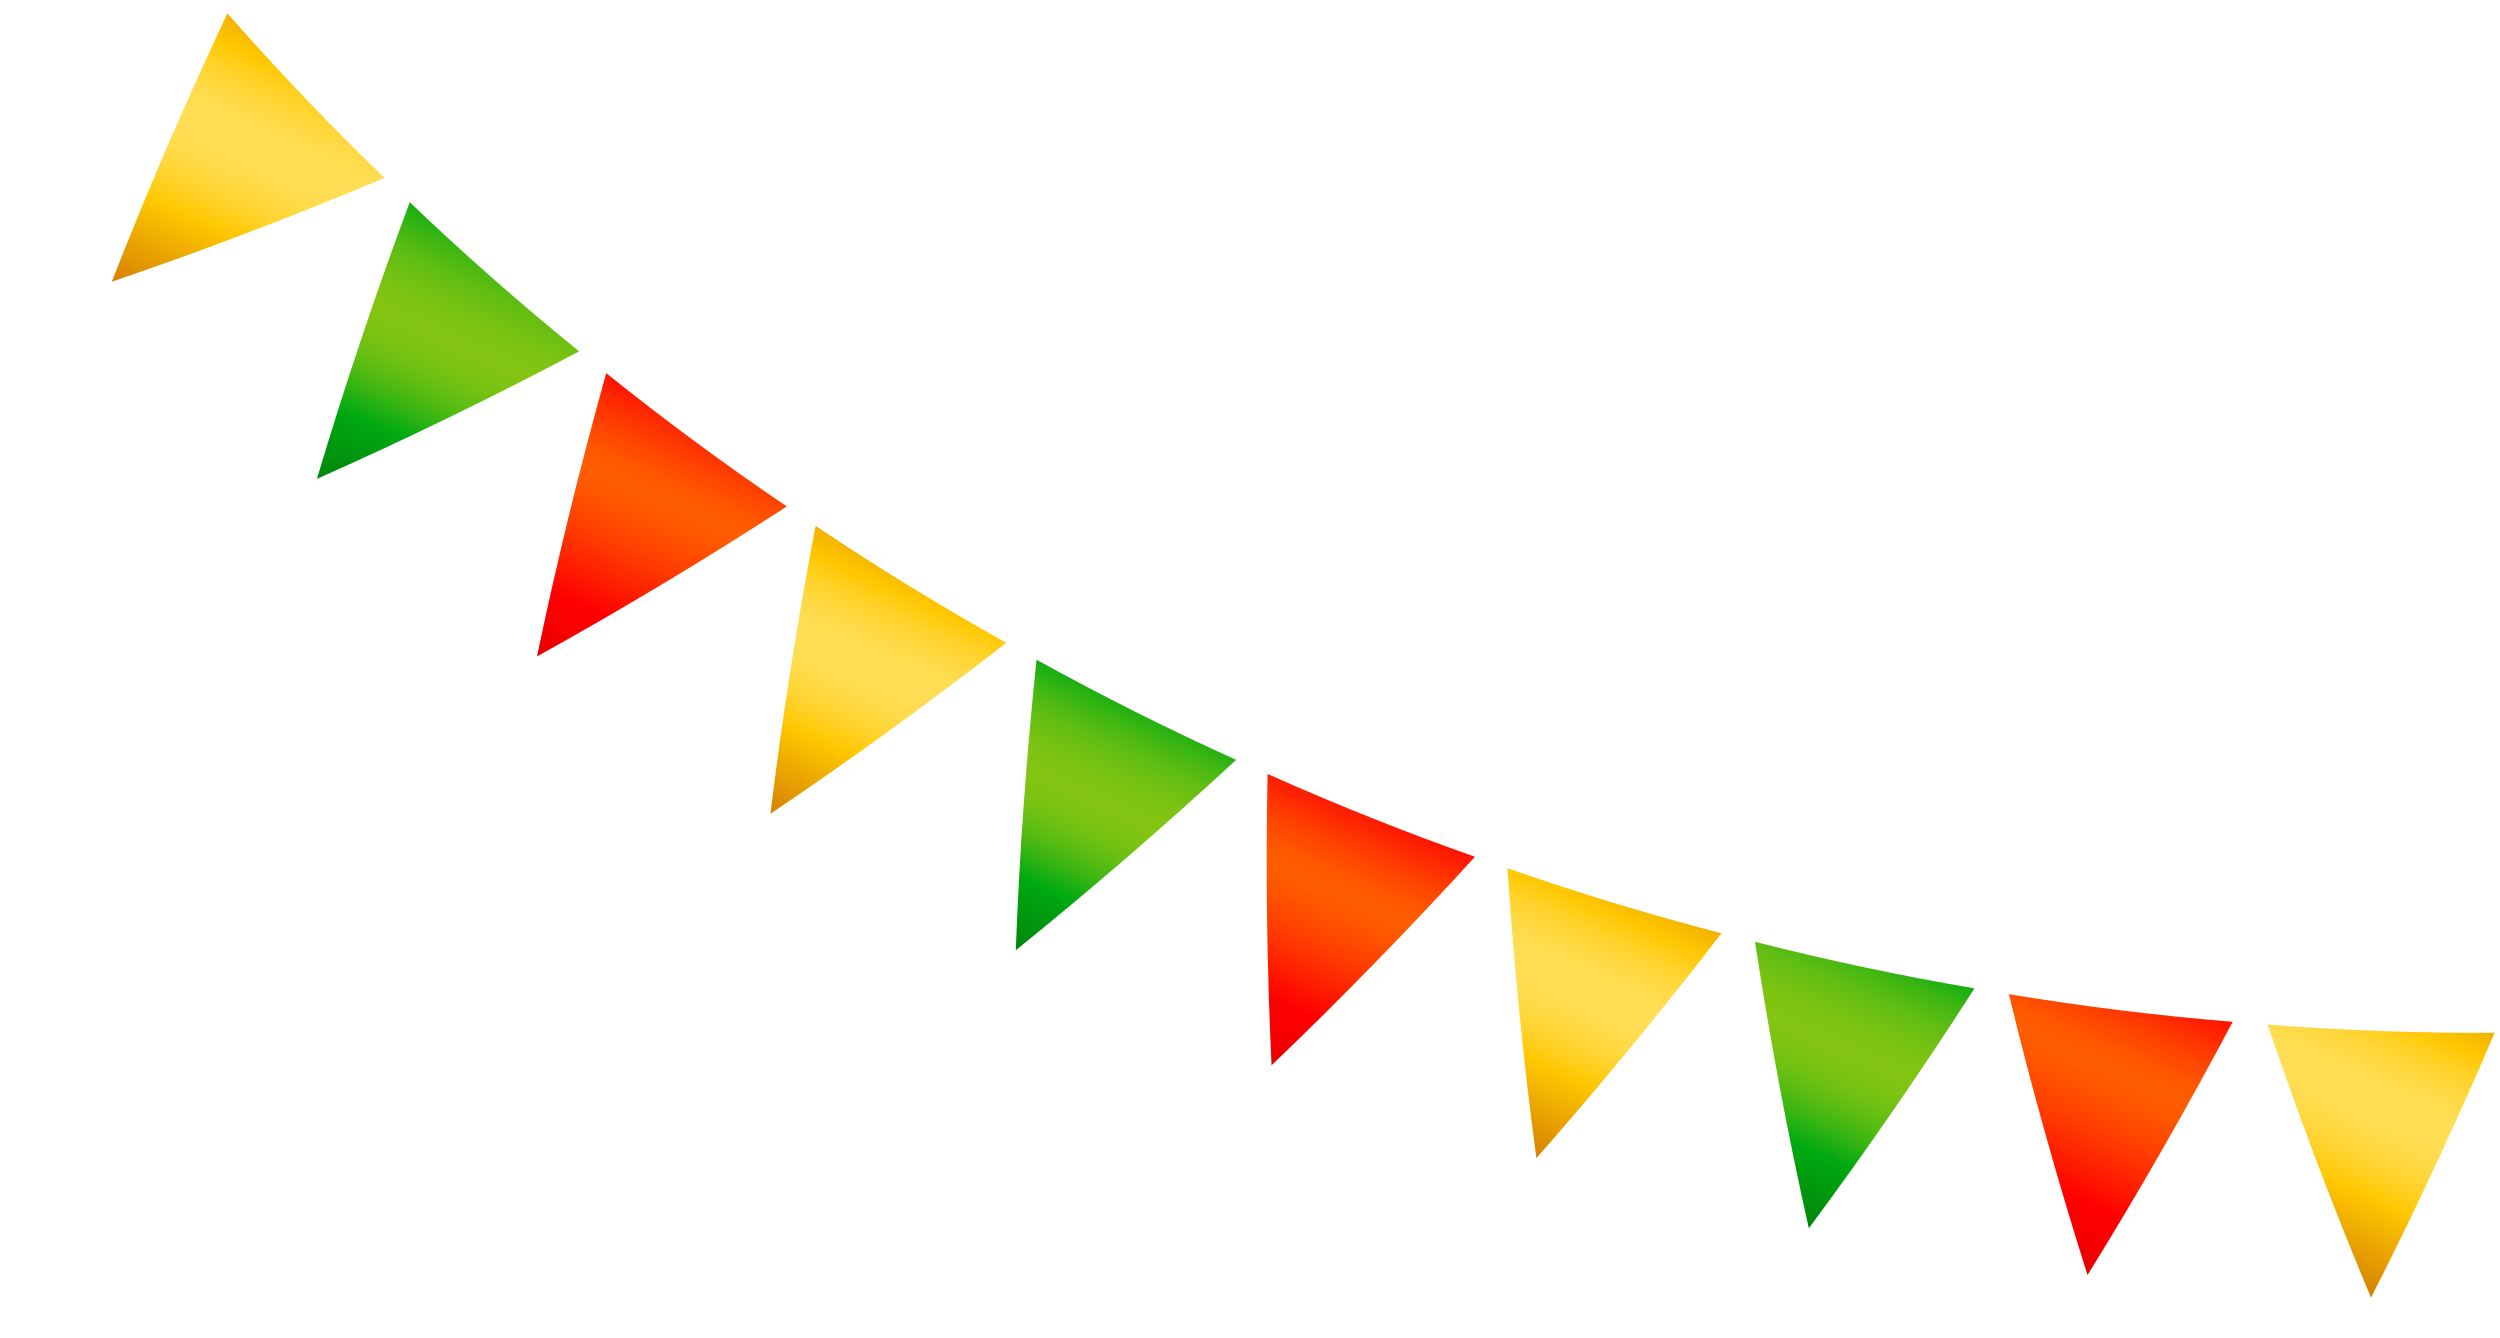 <svg width="557" height="298" viewBox="0 0 557 298" fill="none" xmlns="http://www.w3.org/2000/svg">
<path fill-rule="evenodd" clip-rule="evenodd" d="M24.899 62.767C32.816 42.556 41.401 22.613 50.67 2.986C61.787 15.647 73.544 27.947 85.672 39.639C65.689 48.057 45.4 55.776 24.899 62.767Z" fill="url(#paint0_linear_188_51)"/>
<path fill-rule="evenodd" clip-rule="evenodd" d="M403.005 273.667C398.272 252.527 394.278 231.243 391.018 209.837C407.104 213.936 423.539 217.423 439.914 220.209C428.225 238.444 415.915 256.263 403.005 273.667Z" fill="url(#paint1_linear_188_51)"/>
<path d="M465.103 284.078C458.546 263.433 452.677 242.548 447.572 221.501C464.044 224.235 480.808 226.305 497.446 227.66C487.296 246.826 476.514 265.639 465.103 284.078Z" fill="url(#paint2_linear_188_51)"/>
<path fill-rule="evenodd" clip-rule="evenodd" d="M528.261 289.129C519.877 269.137 512.191 248.838 505.218 228.279C521.976 229.589 538.984 230.203 555.8 230.115C547.297 250.094 538.108 269.779 528.261 289.129Z" fill="url(#paint3_linear_188_51)"/>
<path fill-rule="evenodd" clip-rule="evenodd" d="M70.607 106.697C76.811 85.928 83.698 65.341 91.294 45.053C103.357 56.6 116.043 67.762 129.037 78.283C109.9 88.429 90.411 97.891 70.607 106.697Z" fill="url(#paint4_linear_188_51)"/>
<path d="M119.644 146.254C124.07 125.051 129.229 103.994 135.067 83.141C148.015 93.543 161.547 103.529 175.303 112.84C157.14 124.624 138.572 135.759 119.644 146.254Z" fill="url(#paint5_linear_188_51)"/>
<path fill-rule="evenodd" clip-rule="evenodd" d="M171.649 181.309C174.292 159.828 177.636 138.42 181.714 117.159C195.46 126.4 209.736 135.15 224.193 143.217C207.111 156.523 189.596 169.221 171.649 181.309Z" fill="url(#paint6_linear_188_51)"/>
<path fill-rule="evenodd" clip-rule="evenodd" d="M226.311 211.723C227.128 190.09 228.671 168.512 230.942 146.99C245.41 154.991 260.343 162.49 275.414 169.298C259.505 183.986 243.126 198.148 226.311 211.723Z" fill="url(#paint7_linear_188_51)"/>
<path d="M283.299 237.348C282.281 215.74 281.962 194.094 282.424 172.446C297.507 179.188 313.035 185.404 328.62 190.891C314.028 206.895 298.919 222.388 283.299 237.348Z" fill="url(#paint8_linear_188_51)"/>
<path fill-rule="evenodd" clip-rule="evenodd" d="M342.3 258.043C339.427 236.591 337.285 215.04 335.862 193.453C351.497 198.904 367.521 203.774 383.531 207.927C370.372 225.088 356.6 241.789 342.3 258.043Z" fill="url(#paint9_linear_188_51)"/>
<defs>
<linearGradient id="paint0_linear_188_51" x1="37.283" y1="90.419" x2="85.198" y2="-17.139" gradientUnits="userSpaceOnUse">
<stop stop-color="#AB3C00"/>
<stop offset="0.344" stop-color="#FFC700"/>
<stop offset="0.37" stop-color="#FFCD17"/>
<stop offset="0.407" stop-color="#FFD533"/>
<stop offset="0.445" stop-color="#FFDA46"/>
<stop offset="0.483" stop-color="#FFDD52"/>
<stop offset="0.521" stop-color="#FFDE56"/>
<stop offset="0.551" stop-color="#FFDD51"/>
<stop offset="0.586" stop-color="#FFD943"/>
<stop offset="0.623" stop-color="#FFD32B"/>
<stop offset="0.661" stop-color="#FFCA0B"/>
<stop offset="0.672" stop-color="#FFC700"/>
<stop offset="1" stop-color="#AB3C00"/>
</linearGradient>
<linearGradient id="paint1_linear_188_51" x1="383.579" y1="286.693" x2="430.562" y2="181.228" gradientUnits="userSpaceOnUse">
<stop stop-color="#005200"/>
<stop offset="0.186" stop-color="#00890B"/>
<stop offset="0.312" stop-color="#00A912"/>
<stop offset="0.327" stop-color="#11AD12"/>
<stop offset="0.367" stop-color="#3AB512"/>
<stop offset="0.406" stop-color="#5ABC12"/>
<stop offset="0.444" stop-color="#71C112"/>
<stop offset="0.479" stop-color="#7EC412"/>
<stop offset="0.511" stop-color="#83C512"/>
<stop offset="0.55" stop-color="#7FC412"/>
<stop offset="0.591" stop-color="#72C112"/>
<stop offset="0.632" stop-color="#5EBD12"/>
<stop offset="0.674" stop-color="#41B712"/>
<stop offset="0.715" stop-color="#1CAF12"/>
<stop offset="0.742" stop-color="#00A912"/>
<stop offset="0.783" stop-color="#009E10"/>
<stop offset="0.856" stop-color="#00800C"/>
<stop offset="0.95" stop-color="#005004"/>
<stop offset="1" stop-color="#003400"/>
</linearGradient>
<linearGradient id="paint2_linear_188_51" x1="441.028" y1="295.316" x2="488.629" y2="188.462" gradientUnits="userSpaceOnUse">
<stop stop-color="#920000"/>
<stop offset="0.048" stop-color="#AE0000"/>
<stop offset="0.119" stop-color="#D10000"/>
<stop offset="0.186" stop-color="#EA0000"/>
<stop offset="0.247" stop-color="#FA0000"/>
<stop offset="0.296" stop-color="#FF0000"/>
<stop offset="0.349" stop-color="#FF1A00"/>
<stop offset="0.435" stop-color="#FF3F00"/>
<stop offset="0.504" stop-color="#FF5600"/>
<stop offset="0.548" stop-color="#FF5E00"/>
<stop offset="0.584" stop-color="#FF5600"/>
<stop offset="0.641" stop-color="#FF3F00"/>
<stop offset="0.712" stop-color="#FF1900"/>
<stop offset="0.753" stop-color="#FF0000"/>
<stop offset="0.794" stop-color="#FA0000"/>
<stop offset="0.844" stop-color="#EA0000"/>
<stop offset="0.9" stop-color="#D10000"/>
<stop offset="0.959" stop-color="#AE0000"/>
<stop offset="1" stop-color="#920000"/>
</linearGradient>
<linearGradient id="paint3_linear_188_51" x1="499.734" y1="298.525" x2="547.638" y2="190.993" gradientUnits="userSpaceOnUse">
<stop stop-color="#AB3C00"/>
<stop offset="0.344" stop-color="#FFC700"/>
<stop offset="0.37" stop-color="#FFCD17"/>
<stop offset="0.407" stop-color="#FFD533"/>
<stop offset="0.445" stop-color="#FFDA46"/>
<stop offset="0.483" stop-color="#FFDD52"/>
<stop offset="0.521" stop-color="#FFDE56"/>
<stop offset="0.551" stop-color="#FFDD51"/>
<stop offset="0.586" stop-color="#FFD943"/>
<stop offset="0.623" stop-color="#FFD32B"/>
<stop offset="0.661" stop-color="#FFCA0B"/>
<stop offset="0.672" stop-color="#FFC700"/>
<stop offset="1" stop-color="#AB3C00"/>
</linearGradient>
<linearGradient id="paint4_linear_188_51" x1="78.731" y1="132.303" x2="126.368" y2="25.368" gradientUnits="userSpaceOnUse">
<stop stop-color="#005200"/>
<stop offset="0.186" stop-color="#00890B"/>
<stop offset="0.312" stop-color="#00A912"/>
<stop offset="0.327" stop-color="#11AD12"/>
<stop offset="0.367" stop-color="#3AB512"/>
<stop offset="0.406" stop-color="#5ABC12"/>
<stop offset="0.444" stop-color="#71C112"/>
<stop offset="0.479" stop-color="#7EC412"/>
<stop offset="0.511" stop-color="#83C512"/>
<stop offset="0.55" stop-color="#7FC412"/>
<stop offset="0.591" stop-color="#72C112"/>
<stop offset="0.632" stop-color="#5EBD12"/>
<stop offset="0.674" stop-color="#41B712"/>
<stop offset="0.715" stop-color="#1CAF12"/>
<stop offset="0.742" stop-color="#00A912"/>
<stop offset="0.783" stop-color="#009E10"/>
<stop offset="0.856" stop-color="#00800C"/>
<stop offset="0.95" stop-color="#005004"/>
<stop offset="1" stop-color="#003400"/>
</linearGradient>
<linearGradient id="paint5_linear_188_51" x1="123.326" y1="169.616" x2="170.37" y2="64.014" gradientUnits="userSpaceOnUse">
<stop stop-color="#920000"/>
<stop offset="0.048" stop-color="#AE0000"/>
<stop offset="0.119" stop-color="#D10000"/>
<stop offset="0.186" stop-color="#EA0000"/>
<stop offset="0.247" stop-color="#FA0000"/>
<stop offset="0.296" stop-color="#FF0000"/>
<stop offset="0.349" stop-color="#FF1A00"/>
<stop offset="0.435" stop-color="#FF3F00"/>
<stop offset="0.504" stop-color="#FF5600"/>
<stop offset="0.548" stop-color="#FF5E00"/>
<stop offset="0.584" stop-color="#FF5600"/>
<stop offset="0.641" stop-color="#FF3F00"/>
<stop offset="0.712" stop-color="#FF1900"/>
<stop offset="0.753" stop-color="#FF0000"/>
<stop offset="0.794" stop-color="#FA0000"/>
<stop offset="0.844" stop-color="#EA0000"/>
<stop offset="0.9" stop-color="#D10000"/>
<stop offset="0.959" stop-color="#AE0000"/>
<stop offset="1" stop-color="#920000"/>
</linearGradient>
<linearGradient id="paint6_linear_188_51" x1="170.885" y1="202.273" x2="217.017" y2="98.717" gradientUnits="userSpaceOnUse">
<stop stop-color="#AB3C00"/>
<stop offset="0.344" stop-color="#FFC700"/>
<stop offset="0.37" stop-color="#FFCD17"/>
<stop offset="0.407" stop-color="#FFD533"/>
<stop offset="0.445" stop-color="#FFDA46"/>
<stop offset="0.483" stop-color="#FFDD52"/>
<stop offset="0.521" stop-color="#FFDE56"/>
<stop offset="0.551" stop-color="#FFDD51"/>
<stop offset="0.586" stop-color="#FFD943"/>
<stop offset="0.623" stop-color="#FFD32B"/>
<stop offset="0.661" stop-color="#FFCA0B"/>
<stop offset="0.672" stop-color="#FFC700"/>
<stop offset="1" stop-color="#AB3C00"/>
</linearGradient>
<linearGradient id="paint7_linear_188_51" x1="221.115" y1="230.144" x2="266.018" y2="129.347" gradientUnits="userSpaceOnUse">
<stop stop-color="#005200"/>
<stop offset="0.186" stop-color="#00890B"/>
<stop offset="0.312" stop-color="#00A912"/>
<stop offset="0.327" stop-color="#11AD12"/>
<stop offset="0.367" stop-color="#3AB512"/>
<stop offset="0.406" stop-color="#5ABC12"/>
<stop offset="0.444" stop-color="#71C112"/>
<stop offset="0.479" stop-color="#7EC412"/>
<stop offset="0.511" stop-color="#83C512"/>
<stop offset="0.55" stop-color="#7FC412"/>
<stop offset="0.591" stop-color="#72C112"/>
<stop offset="0.632" stop-color="#5EBD12"/>
<stop offset="0.674" stop-color="#41B712"/>
<stop offset="0.715" stop-color="#1CAF12"/>
<stop offset="0.742" stop-color="#00A912"/>
<stop offset="0.783" stop-color="#009E10"/>
<stop offset="0.856" stop-color="#00800C"/>
<stop offset="0.95" stop-color="#005004"/>
<stop offset="1" stop-color="#003400"/>
</linearGradient>
<linearGradient id="paint8_linear_188_51" x1="273.475" y1="253.651" x2="318.266" y2="153.106" gradientUnits="userSpaceOnUse">
<stop stop-color="#920000"/>
<stop offset="0.048" stop-color="#AE0000"/>
<stop offset="0.119" stop-color="#D10000"/>
<stop offset="0.186" stop-color="#EA0000"/>
<stop offset="0.247" stop-color="#FA0000"/>
<stop offset="0.296" stop-color="#FF0000"/>
<stop offset="0.349" stop-color="#FF1A00"/>
<stop offset="0.435" stop-color="#FF3F00"/>
<stop offset="0.504" stop-color="#FF5600"/>
<stop offset="0.548" stop-color="#FF5E00"/>
<stop offset="0.584" stop-color="#FF5600"/>
<stop offset="0.641" stop-color="#FF3F00"/>
<stop offset="0.712" stop-color="#FF1900"/>
<stop offset="0.753" stop-color="#FF0000"/>
<stop offset="0.794" stop-color="#FA0000"/>
<stop offset="0.844" stop-color="#EA0000"/>
<stop offset="0.9" stop-color="#D10000"/>
<stop offset="0.959" stop-color="#AE0000"/>
<stop offset="1" stop-color="#920000"/>
</linearGradient>
<linearGradient id="paint9_linear_188_51" x1="327.632" y1="272.761" x2="373.678" y2="169.4" gradientUnits="userSpaceOnUse">
<stop stop-color="#AB3C00"/>
<stop offset="0.344" stop-color="#FFC700"/>
<stop offset="0.37" stop-color="#FFCD17"/>
<stop offset="0.407" stop-color="#FFD533"/>
<stop offset="0.445" stop-color="#FFDA46"/>
<stop offset="0.483" stop-color="#FFDD52"/>
<stop offset="0.521" stop-color="#FFDE56"/>
<stop offset="0.551" stop-color="#FFDD51"/>
<stop offset="0.586" stop-color="#FFD943"/>
<stop offset="0.623" stop-color="#FFD32B"/>
<stop offset="0.661" stop-color="#FFCA0B"/>
<stop offset="0.672" stop-color="#FFC700"/>
<stop offset="1" stop-color="#AB3C00"/>
</linearGradient>
</defs>
</svg>
